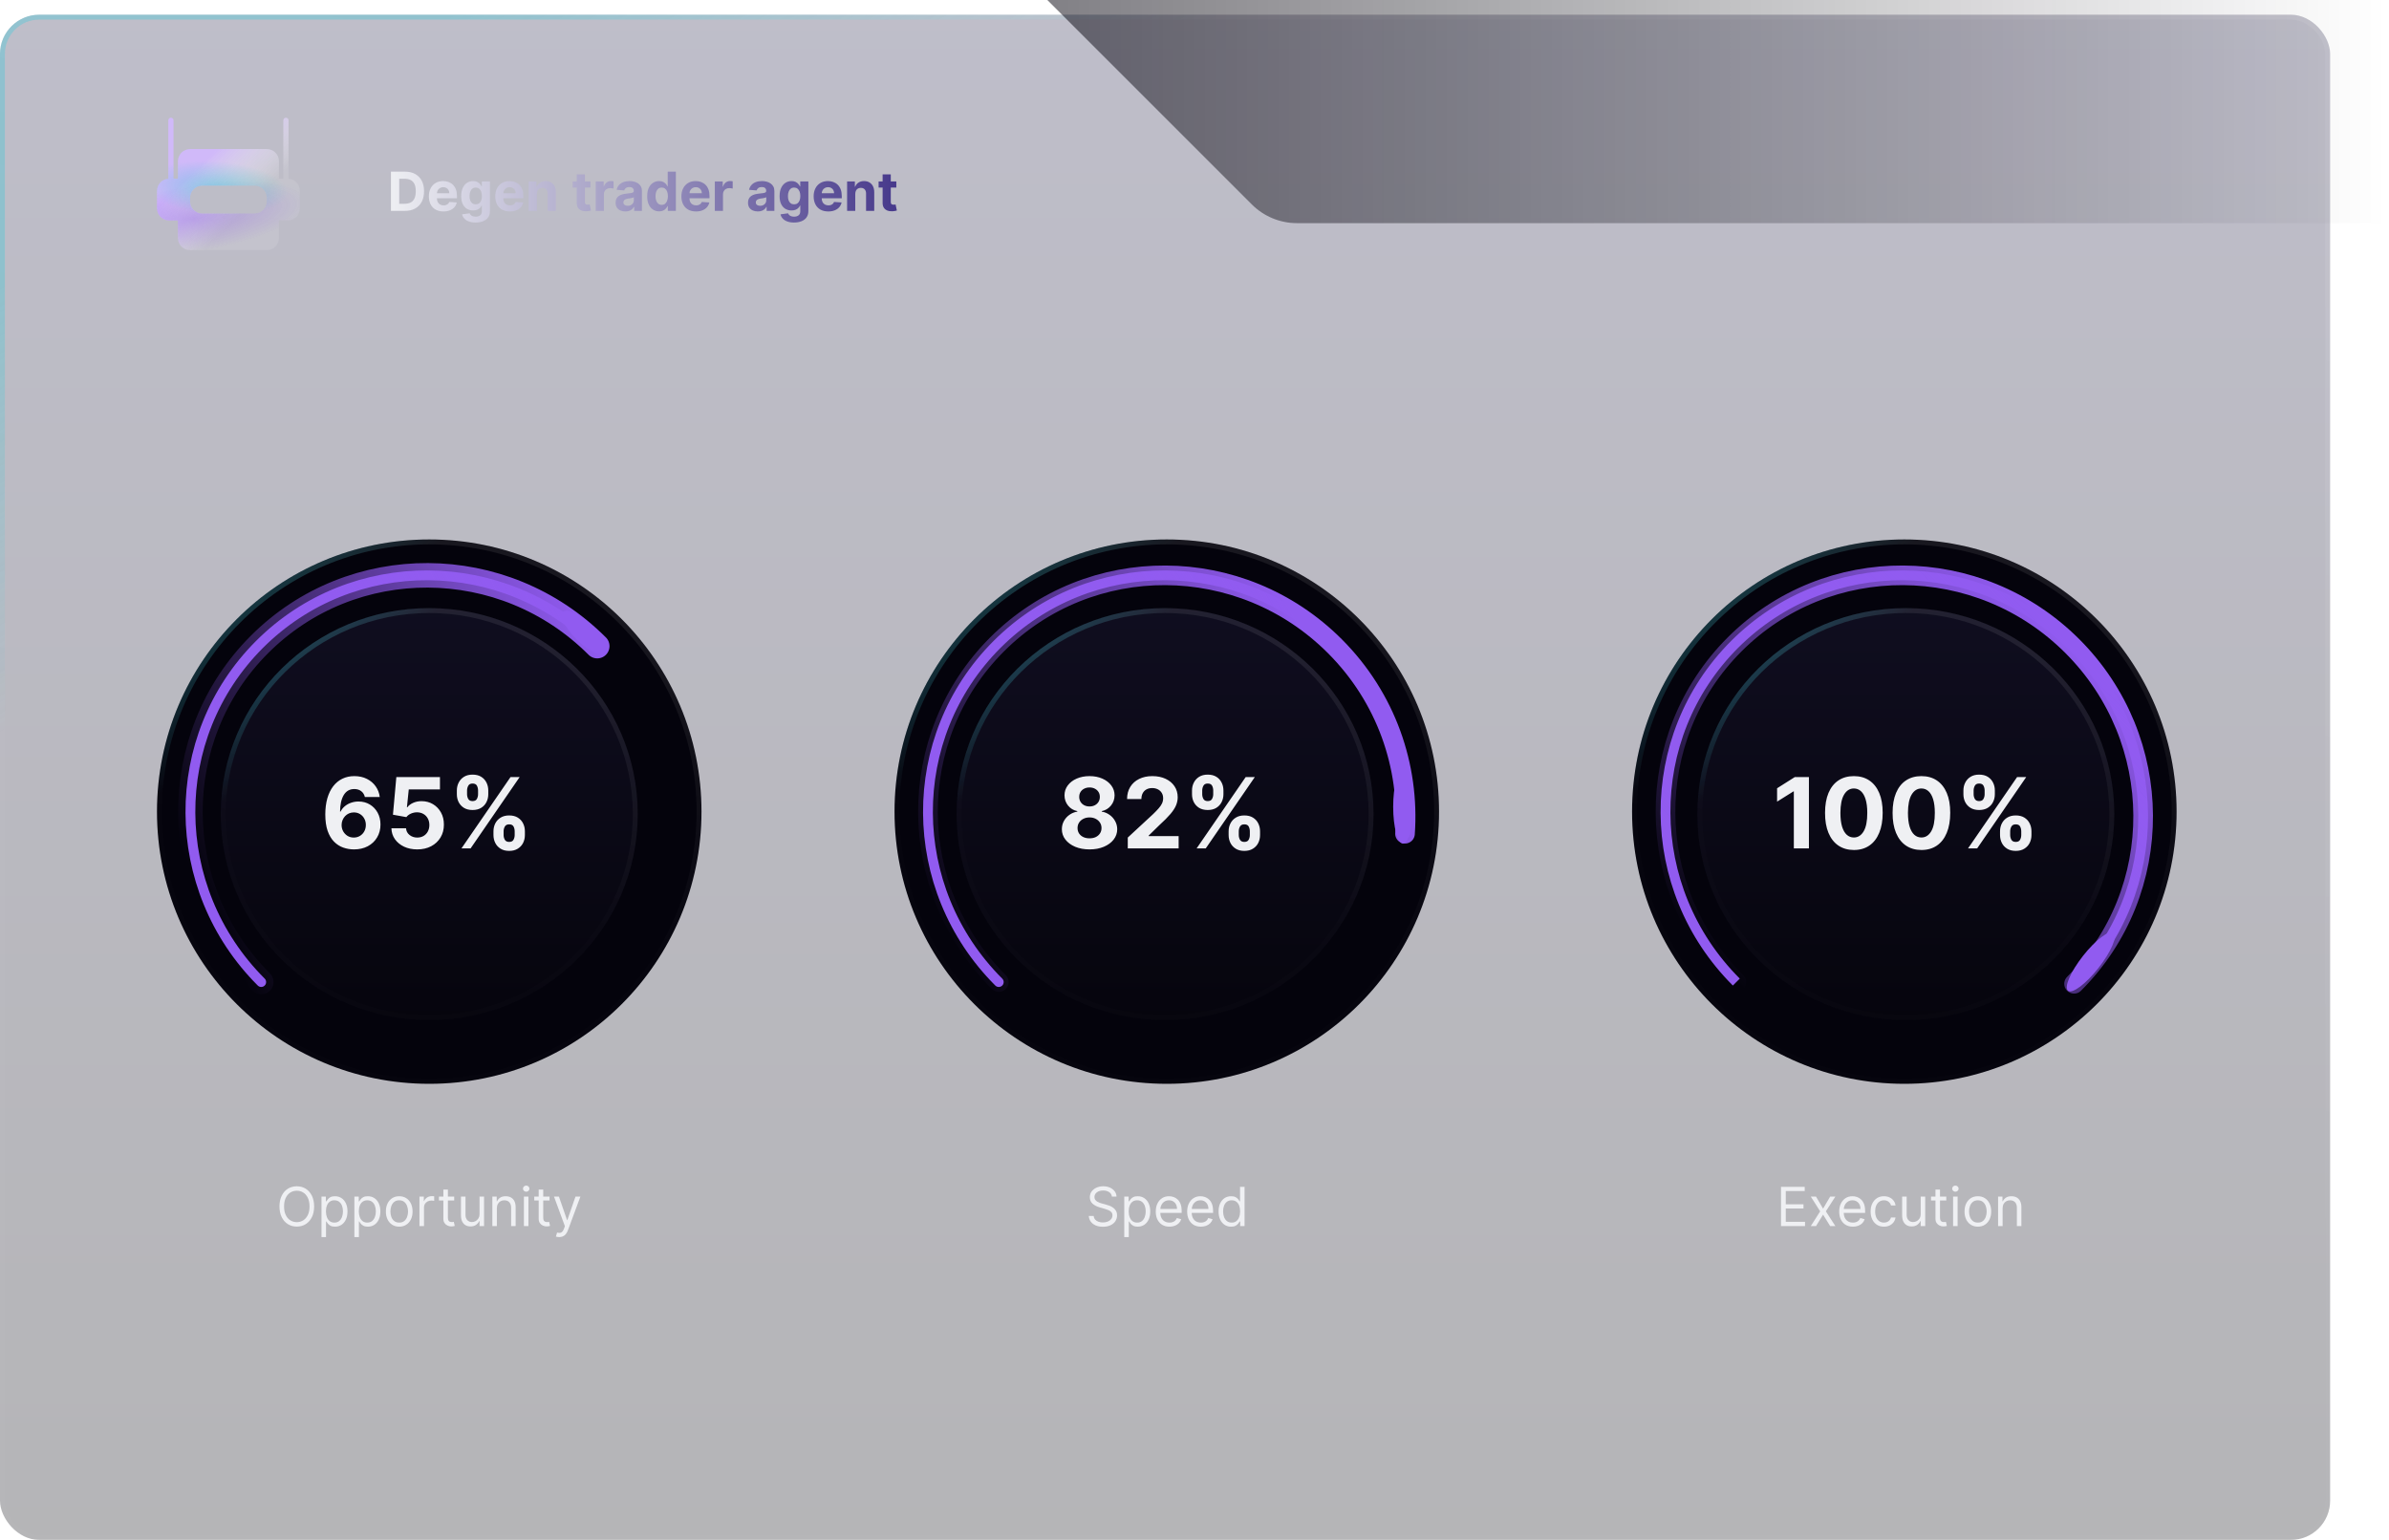 <svg width="487" height="314" viewBox="0 0 487 314" fill="none" xmlns="http://www.w3.org/2000/svg">
<g filter="url(#filter0_b_0_1)">
<rect y="3" width="475" height="311" rx="8" fill="url(#paint0_linear_0_1)" fill-opacity="0.3"/>
<rect x="0.5" y="3.5" width="474" height="310" rx="7.5" stroke="url(#paint1_linear_0_1)" stroke-opacity="0.08"/>
<rect x="0.5" y="3.5" width="474" height="310" rx="7.5" stroke="url(#paint2_linear_0_1)" stroke-opacity="0.3"/>
<path d="M82.531 43H79.695V35H82.555C83.359 35 84.052 35.16 84.633 35.48C85.213 35.798 85.66 36.255 85.973 36.852C86.288 37.448 86.445 38.161 86.445 38.992C86.445 39.825 86.288 40.542 85.973 41.141C85.66 41.74 85.211 42.199 84.625 42.52C84.042 42.84 83.344 43 82.531 43ZM81.387 41.551H82.461C82.961 41.551 83.382 41.462 83.723 41.285C84.066 41.105 84.324 40.828 84.496 40.453C84.671 40.075 84.758 39.589 84.758 38.992C84.758 38.401 84.671 37.918 84.496 37.543C84.324 37.168 84.068 36.892 83.727 36.715C83.385 36.538 82.965 36.449 82.465 36.449H81.387V41.551ZM90.401 43.117C89.784 43.117 89.253 42.992 88.808 42.742C88.365 42.49 88.024 42.133 87.784 41.672C87.545 41.208 87.425 40.66 87.425 40.027C87.425 39.41 87.545 38.868 87.784 38.402C88.024 37.936 88.361 37.573 88.796 37.312C89.233 37.052 89.746 36.922 90.335 36.922C90.731 36.922 91.099 36.986 91.44 37.113C91.784 37.238 92.084 37.427 92.339 37.68C92.597 37.932 92.797 38.25 92.94 38.633C93.084 39.013 93.155 39.458 93.155 39.969V40.426H88.089V39.395H91.589C91.589 39.155 91.537 38.943 91.433 38.758C91.329 38.573 91.184 38.428 90.999 38.324C90.817 38.217 90.605 38.164 90.362 38.164C90.11 38.164 89.886 38.223 89.69 38.34C89.498 38.454 89.347 38.609 89.237 38.805C89.128 38.997 89.072 39.212 89.069 39.449V40.43C89.069 40.727 89.124 40.983 89.233 41.199C89.345 41.415 89.503 41.582 89.706 41.699C89.909 41.816 90.15 41.875 90.429 41.875C90.614 41.875 90.783 41.849 90.936 41.797C91.09 41.745 91.222 41.667 91.331 41.562C91.44 41.458 91.524 41.331 91.581 41.18L93.12 41.281C93.042 41.651 92.882 41.974 92.64 42.25C92.4 42.523 92.09 42.737 91.71 42.891C91.332 43.042 90.896 43.117 90.401 43.117ZM96.944 45.375C96.405 45.375 95.943 45.301 95.558 45.152C95.175 45.007 94.87 44.807 94.644 44.555C94.417 44.302 94.27 44.018 94.202 43.703L95.741 43.496C95.788 43.616 95.862 43.728 95.964 43.832C96.065 43.936 96.2 44.02 96.366 44.082C96.535 44.147 96.741 44.18 96.983 44.18C97.345 44.18 97.644 44.091 97.878 43.914C98.115 43.74 98.233 43.447 98.233 43.035V41.938H98.163C98.09 42.104 97.981 42.262 97.835 42.41C97.689 42.559 97.502 42.68 97.272 42.773C97.043 42.867 96.77 42.914 96.452 42.914C96.002 42.914 95.591 42.81 95.222 42.602C94.855 42.391 94.561 42.069 94.343 41.637C94.127 41.202 94.019 40.652 94.019 39.988C94.019 39.309 94.129 38.741 94.351 38.285C94.572 37.829 94.866 37.488 95.233 37.262C95.603 37.035 96.008 36.922 96.448 36.922C96.784 36.922 97.065 36.979 97.292 37.094C97.519 37.206 97.701 37.346 97.839 37.516C97.98 37.682 98.088 37.846 98.163 38.008H98.226V37H99.878V43.059C99.878 43.569 99.753 43.996 99.503 44.34C99.253 44.684 98.907 44.941 98.464 45.113C98.024 45.288 97.517 45.375 96.944 45.375ZM96.98 41.664C97.248 41.664 97.474 41.598 97.659 41.465C97.847 41.329 97.99 41.137 98.089 40.887C98.19 40.634 98.241 40.332 98.241 39.98C98.241 39.629 98.192 39.324 98.093 39.066C97.994 38.806 97.851 38.604 97.663 38.461C97.476 38.318 97.248 38.246 96.98 38.246C96.706 38.246 96.476 38.32 96.288 38.469C96.101 38.615 95.959 38.818 95.862 39.078C95.766 39.339 95.718 39.639 95.718 39.98C95.718 40.327 95.766 40.626 95.862 40.879C95.961 41.129 96.103 41.323 96.288 41.461C96.476 41.596 96.706 41.664 96.98 41.664ZM103.937 43.117C103.319 43.117 102.788 42.992 102.343 42.742C101.9 42.49 101.559 42.133 101.319 41.672C101.08 41.208 100.96 40.66 100.96 40.027C100.96 39.41 101.08 38.868 101.319 38.402C101.559 37.936 101.896 37.573 102.331 37.312C102.769 37.052 103.282 36.922 103.87 36.922C104.266 36.922 104.634 36.986 104.976 37.113C105.319 37.238 105.619 37.427 105.874 37.68C106.132 37.932 106.332 38.25 106.476 38.633C106.619 39.013 106.69 39.458 106.69 39.969V40.426H101.624V39.395H105.124C105.124 39.155 105.072 38.943 104.968 38.758C104.864 38.573 104.719 38.428 104.534 38.324C104.352 38.217 104.14 38.164 103.897 38.164C103.645 38.164 103.421 38.223 103.226 38.34C103.033 38.454 102.882 38.609 102.772 38.805C102.663 38.997 102.607 39.212 102.604 39.449V40.43C102.604 40.727 102.659 40.983 102.769 41.199C102.881 41.415 103.038 41.582 103.241 41.699C103.444 41.816 103.685 41.875 103.964 41.875C104.149 41.875 104.318 41.849 104.472 41.797C104.625 41.745 104.757 41.667 104.866 41.562C104.976 41.458 105.059 41.331 105.116 41.18L106.655 41.281C106.577 41.651 106.417 41.974 106.175 42.25C105.935 42.523 105.625 42.737 105.245 42.891C104.868 43.042 104.431 43.117 103.937 43.117ZM109.44 39.531V43H107.776V37H109.362V38.059H109.433C109.565 37.71 109.788 37.434 110.101 37.23C110.413 37.025 110.792 36.922 111.237 36.922C111.654 36.922 112.017 37.013 112.327 37.195C112.637 37.378 112.878 37.638 113.05 37.977C113.222 38.312 113.308 38.714 113.308 39.18V43H111.644V39.477C111.646 39.109 111.552 38.823 111.362 38.617C111.172 38.409 110.91 38.305 110.577 38.305C110.353 38.305 110.155 38.353 109.983 38.449C109.814 38.546 109.681 38.686 109.585 38.871C109.491 39.053 109.443 39.273 109.44 39.531ZM120.356 37V38.25H116.743V37H120.356ZM117.563 35.562H119.228V41.156C119.228 41.31 119.251 41.43 119.298 41.516C119.345 41.599 119.41 41.658 119.493 41.691C119.579 41.725 119.678 41.742 119.79 41.742C119.868 41.742 119.946 41.736 120.024 41.723C120.103 41.707 120.162 41.695 120.204 41.688L120.466 42.926C120.382 42.952 120.265 42.982 120.114 43.016C119.963 43.052 119.78 43.074 119.563 43.082C119.162 43.098 118.811 43.044 118.509 42.922C118.209 42.8 117.976 42.609 117.81 42.352C117.643 42.094 117.561 41.768 117.563 41.375V35.562ZM121.44 43V37H123.054V38.047H123.116C123.226 37.675 123.409 37.393 123.667 37.203C123.925 37.01 124.222 36.914 124.558 36.914C124.641 36.914 124.731 36.919 124.827 36.93C124.924 36.94 125.008 36.954 125.081 36.973V38.449C125.003 38.426 124.895 38.405 124.757 38.387C124.619 38.368 124.493 38.359 124.378 38.359C124.133 38.359 123.914 38.413 123.722 38.52C123.532 38.624 123.381 38.77 123.269 38.957C123.159 39.145 123.104 39.361 123.104 39.605V43H121.44ZM127.48 43.113C127.098 43.113 126.757 43.047 126.457 42.914C126.158 42.779 125.921 42.579 125.746 42.316C125.574 42.051 125.488 41.72 125.488 41.324C125.488 40.991 125.549 40.711 125.672 40.484C125.794 40.258 125.961 40.075 126.172 39.938C126.383 39.8 126.622 39.695 126.891 39.625C127.161 39.555 127.445 39.505 127.742 39.477C128.091 39.44 128.372 39.406 128.586 39.375C128.799 39.341 128.954 39.292 129.051 39.227C129.147 39.161 129.195 39.065 129.195 38.938V38.914C129.195 38.667 129.117 38.475 128.961 38.34C128.807 38.204 128.589 38.137 128.305 38.137C128.005 38.137 127.767 38.203 127.59 38.336C127.413 38.466 127.296 38.63 127.238 38.828L125.699 38.703C125.777 38.339 125.931 38.023 126.16 37.758C126.389 37.49 126.685 37.284 127.047 37.141C127.411 36.995 127.833 36.922 128.313 36.922C128.646 36.922 128.965 36.961 129.27 37.039C129.577 37.117 129.849 37.238 130.086 37.402C130.326 37.566 130.514 37.777 130.652 38.035C130.79 38.29 130.859 38.596 130.859 38.953V43H129.281V42.168H129.234C129.138 42.355 129.009 42.521 128.848 42.664C128.686 42.805 128.492 42.915 128.266 42.996C128.039 43.074 127.777 43.113 127.48 43.113ZM127.957 41.965C128.202 41.965 128.418 41.917 128.605 41.82C128.793 41.721 128.94 41.589 129.047 41.422C129.154 41.255 129.207 41.066 129.207 40.855V40.219C129.155 40.253 129.083 40.284 128.992 40.312C128.904 40.339 128.803 40.363 128.691 40.387C128.579 40.408 128.467 40.427 128.355 40.445C128.243 40.461 128.142 40.475 128.051 40.488C127.855 40.517 127.685 40.562 127.539 40.625C127.393 40.688 127.28 40.772 127.199 40.879C127.118 40.983 127.078 41.113 127.078 41.27C127.078 41.496 127.16 41.669 127.324 41.789C127.491 41.906 127.702 41.965 127.957 41.965ZM134.361 43.098C133.906 43.098 133.493 42.98 133.123 42.746C132.756 42.509 132.464 42.161 132.248 41.703C132.035 41.242 131.928 40.677 131.928 40.008C131.928 39.32 132.038 38.749 132.26 38.293C132.481 37.835 132.775 37.492 133.143 37.266C133.512 37.036 133.917 36.922 134.357 36.922C134.693 36.922 134.973 36.979 135.197 37.094C135.424 37.206 135.606 37.346 135.744 37.516C135.885 37.682 135.992 37.846 136.064 38.008H136.115V35H137.775V43H136.135V42.039H136.064C135.986 42.206 135.876 42.371 135.732 42.535C135.592 42.697 135.408 42.831 135.182 42.938C134.958 43.044 134.684 43.098 134.361 43.098ZM134.889 41.773C135.157 41.773 135.383 41.7 135.568 41.555C135.756 41.406 135.899 41.199 135.998 40.934C136.1 40.668 136.15 40.357 136.15 40C136.15 39.643 136.101 39.333 136.002 39.07C135.903 38.807 135.76 38.604 135.572 38.461C135.385 38.318 135.157 38.246 134.889 38.246C134.615 38.246 134.385 38.32 134.197 38.469C134.01 38.617 133.868 38.823 133.771 39.086C133.675 39.349 133.627 39.654 133.627 40C133.627 40.349 133.675 40.658 133.771 40.926C133.87 41.191 134.012 41.4 134.197 41.551C134.385 41.699 134.615 41.773 134.889 41.773ZM141.878 43.117C141.261 43.117 140.729 42.992 140.284 42.742C139.841 42.49 139.5 42.133 139.261 41.672C139.021 41.208 138.901 40.66 138.901 40.027C138.901 39.41 139.021 38.868 139.261 38.402C139.5 37.936 139.838 37.573 140.272 37.312C140.71 37.052 141.223 36.922 141.812 36.922C142.207 36.922 142.576 36.986 142.917 37.113C143.261 37.238 143.56 37.427 143.815 37.68C144.073 37.932 144.274 38.25 144.417 38.633C144.56 39.013 144.632 39.458 144.632 39.969V40.426H139.565V39.395H143.065C143.065 39.155 143.013 38.943 142.909 38.758C142.805 38.573 142.66 38.428 142.476 38.324C142.293 38.217 142.081 38.164 141.839 38.164C141.586 38.164 141.362 38.223 141.167 38.34C140.974 38.454 140.823 38.609 140.714 38.805C140.604 38.997 140.549 39.212 140.546 39.449V40.43C140.546 40.727 140.601 40.983 140.71 41.199C140.822 41.415 140.979 41.582 141.183 41.699C141.386 41.816 141.627 41.875 141.905 41.875C142.09 41.875 142.259 41.849 142.413 41.797C142.567 41.745 142.698 41.667 142.808 41.562C142.917 41.458 143 41.331 143.058 41.18L144.597 41.281C144.519 41.651 144.358 41.974 144.116 42.25C143.877 42.523 143.567 42.737 143.187 42.891C142.809 43.042 142.373 43.117 141.878 43.117ZM145.718 43V37H147.331V38.047H147.394C147.503 37.675 147.687 37.393 147.944 37.203C148.202 37.01 148.499 36.914 148.835 36.914C148.918 36.914 149.008 36.919 149.104 36.93C149.201 36.94 149.285 36.954 149.358 36.973V38.449C149.28 38.426 149.172 38.405 149.034 38.387C148.896 38.368 148.77 38.359 148.655 38.359C148.41 38.359 148.192 38.413 147.999 38.52C147.809 38.624 147.658 38.77 147.546 38.957C147.437 39.145 147.382 39.361 147.382 39.605V43H145.718ZM154.476 43.113C154.093 43.113 153.752 43.047 153.452 42.914C153.153 42.779 152.916 42.579 152.741 42.316C152.569 42.051 152.483 41.72 152.483 41.324C152.483 40.991 152.545 40.711 152.667 40.484C152.789 40.258 152.956 40.075 153.167 39.938C153.378 39.8 153.618 39.695 153.886 39.625C154.157 39.555 154.44 39.505 154.737 39.477C155.086 39.44 155.368 39.406 155.581 39.375C155.795 39.341 155.95 39.292 156.046 39.227C156.142 39.161 156.19 39.065 156.19 38.938V38.914C156.19 38.667 156.112 38.475 155.956 38.34C155.802 38.204 155.584 38.137 155.3 38.137C155 38.137 154.762 38.203 154.585 38.336C154.408 38.466 154.291 38.63 154.233 38.828L152.694 38.703C152.772 38.339 152.926 38.023 153.155 37.758C153.384 37.49 153.68 37.284 154.042 37.141C154.407 36.995 154.828 36.922 155.308 36.922C155.641 36.922 155.96 36.961 156.265 37.039C156.572 37.117 156.844 37.238 157.081 37.402C157.321 37.566 157.509 37.777 157.647 38.035C157.785 38.29 157.854 38.596 157.854 38.953V43H156.276V42.168H156.229C156.133 42.355 156.004 42.521 155.843 42.664C155.681 42.805 155.487 42.915 155.261 42.996C155.034 43.074 154.772 43.113 154.476 43.113ZM154.952 41.965C155.197 41.965 155.413 41.917 155.601 41.82C155.788 41.721 155.935 41.589 156.042 41.422C156.149 41.255 156.202 41.066 156.202 40.855V40.219C156.15 40.253 156.078 40.284 155.987 40.312C155.899 40.339 155.799 40.363 155.687 40.387C155.575 40.408 155.463 40.427 155.351 40.445C155.239 40.461 155.137 40.475 155.046 40.488C154.851 40.517 154.68 40.562 154.534 40.625C154.388 40.688 154.275 40.772 154.194 40.879C154.114 40.983 154.073 41.113 154.073 41.27C154.073 41.496 154.155 41.669 154.319 41.789C154.486 41.906 154.697 41.965 154.952 41.965ZM161.849 45.375C161.31 45.375 160.847 45.301 160.462 45.152C160.079 45.007 159.774 44.807 159.548 44.555C159.321 44.302 159.174 44.018 159.106 43.703L160.646 43.496C160.692 43.616 160.767 43.728 160.868 43.832C160.97 43.936 161.104 44.02 161.271 44.082C161.44 44.147 161.646 44.18 161.888 44.18C162.25 44.18 162.548 44.091 162.782 43.914C163.019 43.74 163.138 43.447 163.138 43.035V41.938H163.067C162.994 42.104 162.885 42.262 162.739 42.41C162.593 42.559 162.406 42.68 162.177 42.773C161.948 42.867 161.674 42.914 161.356 42.914C160.906 42.914 160.496 42.81 160.126 42.602C159.759 42.391 159.466 42.069 159.247 41.637C159.031 41.202 158.923 40.652 158.923 39.988C158.923 39.309 159.034 38.741 159.255 38.285C159.476 37.829 159.771 37.488 160.138 37.262C160.507 37.035 160.912 36.922 161.353 36.922C161.688 36.922 161.97 36.979 162.196 37.094C162.423 37.206 162.605 37.346 162.743 37.516C162.884 37.682 162.992 37.846 163.067 38.008H163.13V37H164.782V43.059C164.782 43.569 164.657 43.996 164.407 44.34C164.157 44.684 163.811 44.941 163.368 45.113C162.928 45.288 162.422 45.375 161.849 45.375ZM161.884 41.664C162.152 41.664 162.379 41.598 162.563 41.465C162.751 41.329 162.894 41.137 162.993 40.887C163.095 40.634 163.146 40.332 163.146 39.98C163.146 39.629 163.096 39.324 162.997 39.066C162.898 38.806 162.755 38.604 162.567 38.461C162.38 38.318 162.152 38.246 161.884 38.246C161.61 38.246 161.38 38.32 161.192 38.469C161.005 38.615 160.863 38.818 160.767 39.078C160.67 39.339 160.622 39.639 160.622 39.98C160.622 40.327 160.67 40.626 160.767 40.879C160.866 41.129 161.007 41.323 161.192 41.461C161.38 41.596 161.61 41.664 161.884 41.664ZM168.841 43.117C168.224 43.117 167.692 42.992 167.247 42.742C166.804 42.49 166.463 42.133 166.224 41.672C165.984 41.208 165.864 40.66 165.864 40.027C165.864 39.41 165.984 38.868 166.224 38.402C166.463 37.936 166.8 37.573 167.235 37.312C167.673 37.052 168.186 36.922 168.774 36.922C169.17 36.922 169.539 36.986 169.88 37.113C170.224 37.238 170.523 37.427 170.778 37.68C171.036 37.932 171.237 38.25 171.38 38.633C171.523 39.013 171.595 39.458 171.595 39.969V40.426H166.528V39.395H170.028C170.028 39.155 169.976 38.943 169.872 38.758C169.768 38.573 169.623 38.428 169.438 38.324C169.256 38.217 169.044 38.164 168.802 38.164C168.549 38.164 168.325 38.223 168.13 38.34C167.937 38.454 167.786 38.609 167.677 38.805C167.567 38.997 167.511 39.212 167.509 39.449V40.43C167.509 40.727 167.563 40.983 167.673 41.199C167.785 41.415 167.942 41.582 168.146 41.699C168.349 41.816 168.59 41.875 168.868 41.875C169.053 41.875 169.222 41.849 169.376 41.797C169.53 41.745 169.661 41.667 169.771 41.562C169.88 41.458 169.963 41.331 170.021 41.18L171.56 41.281C171.481 41.651 171.321 41.974 171.079 42.25C170.84 42.523 170.53 42.737 170.149 42.891C169.772 43.042 169.336 43.117 168.841 43.117ZM174.345 39.531V43H172.681V37H174.267V38.059H174.337C174.47 37.71 174.692 37.434 175.005 37.23C175.317 37.025 175.696 36.922 176.142 36.922C176.558 36.922 176.922 37.013 177.231 37.195C177.541 37.378 177.782 37.638 177.954 37.977C178.126 38.312 178.212 38.714 178.212 39.18V43H176.548V39.477C176.55 39.109 176.457 38.823 176.267 38.617C176.076 38.409 175.815 38.305 175.481 38.305C175.257 38.305 175.06 38.353 174.888 38.449C174.718 38.546 174.586 38.686 174.489 38.871C174.396 39.053 174.347 39.273 174.345 39.531ZM182.715 37V38.25H179.102V37H182.715ZM179.922 35.562H181.586V41.156C181.586 41.31 181.609 41.43 181.656 41.516C181.703 41.599 181.768 41.658 181.852 41.691C181.938 41.725 182.036 41.742 182.148 41.742C182.227 41.742 182.305 41.736 182.383 41.723C182.461 41.707 182.521 41.695 182.563 41.688L182.824 42.926C182.741 42.952 182.624 42.982 182.473 43.016C182.322 43.052 182.138 43.074 181.922 43.082C181.521 43.098 181.169 43.044 180.867 42.922C180.568 42.8 180.335 42.609 180.168 42.352C180.001 42.094 179.919 41.768 179.922 41.375V35.562Z" fill="url(#paint3_linear_0_1)"/>
<path d="M64.034 246C64.034 246.844 63.882 247.573 63.577 248.187C63.273 248.802 62.855 249.276 62.323 249.609C61.792 249.943 61.185 250.109 60.503 250.109C59.821 250.109 59.214 249.943 58.683 249.609C58.151 249.276 57.733 248.802 57.429 248.187C57.124 247.573 56.972 246.844 56.972 246C56.972 245.156 57.124 244.427 57.429 243.812C57.733 243.198 58.151 242.724 58.683 242.391C59.214 242.057 59.821 241.891 60.503 241.891C61.185 241.891 61.792 242.057 62.323 242.391C62.855 242.724 63.273 243.198 63.577 243.812C63.882 244.427 64.034 245.156 64.034 246ZM63.097 246C63.097 245.307 62.981 244.723 62.749 244.246C62.52 243.77 62.209 243.409 61.815 243.164C61.425 242.919 60.987 242.797 60.503 242.797C60.019 242.797 59.58 242.919 59.187 243.164C58.796 243.409 58.485 243.77 58.253 244.246C58.024 244.723 57.909 245.307 57.909 246C57.909 246.693 58.024 247.277 58.253 247.754C58.485 248.23 58.796 248.591 59.187 248.836C59.58 249.081 60.019 249.203 60.503 249.203C60.987 249.203 61.425 249.081 61.815 248.836C62.209 248.591 62.52 248.23 62.749 247.754C62.981 247.277 63.097 246.693 63.097 246ZM65.538 252.25V244H66.429V244.953H66.538C66.606 244.849 66.7 244.716 66.819 244.555C66.942 244.391 67.116 244.245 67.343 244.117C67.572 243.987 67.882 243.922 68.272 243.922C68.778 243.922 69.223 244.048 69.608 244.301C69.994 244.553 70.295 244.911 70.511 245.375C70.727 245.839 70.835 246.385 70.835 247.016C70.835 247.651 70.727 248.202 70.511 248.668C70.295 249.132 69.995 249.491 69.612 249.746C69.23 249.999 68.788 250.125 68.288 250.125C67.903 250.125 67.594 250.061 67.362 249.934C67.13 249.803 66.952 249.656 66.827 249.492C66.702 249.326 66.606 249.187 66.538 249.078H66.46V252.25H65.538ZM66.444 247C66.444 247.453 66.511 247.853 66.644 248.199C66.776 248.543 66.97 248.812 67.226 249.008C67.481 249.201 67.793 249.297 68.163 249.297C68.549 249.297 68.87 249.195 69.128 248.992C69.388 248.786 69.584 248.51 69.714 248.164C69.847 247.815 69.913 247.427 69.913 247C69.913 246.578 69.848 246.198 69.718 245.859C69.59 245.518 69.396 245.249 69.136 245.051C68.878 244.85 68.554 244.75 68.163 244.75C67.788 244.75 67.473 244.845 67.218 245.035C66.963 245.223 66.77 245.486 66.64 245.824C66.509 246.16 66.444 246.552 66.444 247ZM72.241 252.25V244H73.132V244.953H73.241C73.309 244.849 73.403 244.716 73.522 244.555C73.645 244.391 73.819 244.245 74.046 244.117C74.275 243.987 74.585 243.922 74.976 243.922C75.481 243.922 75.926 244.048 76.311 244.301C76.697 244.553 76.998 244.911 77.214 245.375C77.43 245.839 77.538 246.385 77.538 247.016C77.538 247.651 77.43 248.202 77.214 248.668C76.998 249.132 76.698 249.491 76.315 249.746C75.933 249.999 75.491 250.125 74.991 250.125C74.606 250.125 74.297 250.061 74.065 249.934C73.834 249.803 73.655 249.656 73.53 249.492C73.405 249.326 73.309 249.187 73.241 249.078H73.163V252.25H72.241ZM73.147 247C73.147 247.453 73.214 247.853 73.347 248.199C73.48 248.543 73.674 248.812 73.929 249.008C74.184 249.201 74.496 249.297 74.866 249.297C75.252 249.297 75.573 249.195 75.831 248.992C76.091 248.786 76.287 248.51 76.417 248.164C76.55 247.815 76.616 247.427 76.616 247C76.616 246.578 76.551 246.198 76.421 245.859C76.293 245.518 76.099 245.249 75.839 245.051C75.581 244.85 75.257 244.75 74.866 244.75C74.491 244.75 74.176 244.845 73.921 245.035C73.666 245.223 73.473 245.486 73.343 245.824C73.213 246.16 73.147 246.552 73.147 247ZM81.382 250.125C80.84 250.125 80.365 249.996 79.956 249.738C79.55 249.48 79.232 249.12 79.003 248.656C78.776 248.193 78.663 247.651 78.663 247.031C78.663 246.406 78.776 245.861 79.003 245.395C79.232 244.928 79.55 244.566 79.956 244.309C80.365 244.051 80.84 243.922 81.382 243.922C81.924 243.922 82.397 244.051 82.804 244.309C83.213 244.566 83.53 244.928 83.757 245.395C83.986 245.861 84.101 246.406 84.101 247.031C84.101 247.651 83.986 248.193 83.757 248.656C83.53 249.12 83.213 249.48 82.804 249.738C82.397 249.996 81.924 250.125 81.382 250.125ZM81.382 249.297C81.793 249.297 82.132 249.191 82.397 248.98C82.663 248.77 82.86 248.492 82.987 248.148C83.115 247.805 83.179 247.432 83.179 247.031C83.179 246.63 83.115 246.257 82.987 245.91C82.86 245.564 82.663 245.284 82.397 245.07C82.132 244.857 81.793 244.75 81.382 244.75C80.97 244.75 80.632 244.857 80.366 245.07C80.101 245.284 79.904 245.564 79.776 245.91C79.649 246.257 79.585 246.63 79.585 247.031C79.585 247.432 79.649 247.805 79.776 248.148C79.904 248.492 80.101 248.77 80.366 248.98C80.632 249.191 80.97 249.297 81.382 249.297ZM85.508 250V244H86.398V244.906H86.461C86.57 244.609 86.768 244.368 87.055 244.184C87.341 243.999 87.664 243.906 88.023 243.906C88.091 243.906 88.176 243.908 88.277 243.91C88.379 243.913 88.456 243.917 88.508 243.922V244.859C88.477 244.852 88.405 244.84 88.293 244.824C88.184 244.806 88.068 244.797 87.945 244.797C87.654 244.797 87.393 244.858 87.164 244.98C86.938 245.1 86.758 245.267 86.625 245.48C86.495 245.691 86.43 245.932 86.43 246.203V250H85.508ZM92.586 244V244.781H89.477V244H92.586ZM90.383 242.562H91.305V248.281C91.305 248.542 91.342 248.737 91.418 248.867C91.496 248.995 91.595 249.081 91.715 249.125C91.837 249.167 91.966 249.187 92.102 249.187C92.203 249.187 92.287 249.182 92.352 249.172C92.417 249.159 92.469 249.148 92.508 249.141L92.695 249.969C92.633 249.992 92.546 250.016 92.434 250.039C92.322 250.065 92.18 250.078 92.008 250.078C91.747 250.078 91.492 250.022 91.242 249.91C90.995 249.798 90.789 249.628 90.625 249.398C90.463 249.169 90.383 248.88 90.383 248.531V242.562ZM97.754 247.547V244H98.676V250H97.754V248.984H97.691C97.551 249.289 97.332 249.548 97.035 249.762C96.738 249.973 96.363 250.078 95.91 250.078C95.535 250.078 95.202 249.996 94.91 249.832C94.618 249.665 94.389 249.415 94.223 249.082C94.056 248.746 93.973 248.323 93.973 247.812V244H94.894V247.75C94.894 248.187 95.017 248.536 95.262 248.797C95.509 249.057 95.824 249.187 96.207 249.187C96.436 249.187 96.669 249.129 96.906 249.012C97.146 248.895 97.346 248.715 97.508 248.473C97.672 248.23 97.754 247.922 97.754 247.547ZM101.286 246.391V250H100.364V244H101.255V244.937H101.333C101.474 244.633 101.687 244.388 101.974 244.203C102.26 244.016 102.63 243.922 103.083 243.922C103.489 243.922 103.845 244.005 104.149 244.172C104.454 244.336 104.691 244.586 104.86 244.922C105.03 245.255 105.114 245.677 105.114 246.188V250H104.192V246.25C104.192 245.779 104.07 245.411 103.825 245.148C103.58 244.883 103.244 244.75 102.817 244.75C102.523 244.75 102.26 244.814 102.028 244.941C101.799 245.069 101.618 245.255 101.485 245.5C101.353 245.745 101.286 246.042 101.286 246.391ZM106.799 250V244H107.721V250H106.799ZM107.268 243C107.088 243 106.933 242.939 106.803 242.816C106.675 242.694 106.611 242.547 106.611 242.375C106.611 242.203 106.675 242.056 106.803 241.934C106.933 241.811 107.088 241.75 107.268 241.75C107.447 241.75 107.601 241.811 107.729 241.934C107.859 242.056 107.924 242.203 107.924 242.375C107.924 242.547 107.859 242.694 107.729 242.816C107.601 242.939 107.447 243 107.268 243ZM112.019 244V244.781H108.909V244H112.019ZM109.815 242.562H110.737V248.281C110.737 248.542 110.775 248.737 110.851 248.867C110.929 248.995 111.028 249.081 111.147 249.125C111.27 249.167 111.399 249.187 111.534 249.187C111.636 249.187 111.719 249.182 111.784 249.172C111.849 249.159 111.901 249.148 111.94 249.141L112.128 249.969C112.065 249.992 111.978 250.016 111.866 250.039C111.754 250.065 111.612 250.078 111.44 250.078C111.18 250.078 110.925 250.022 110.675 249.91C110.427 249.798 110.222 249.628 110.058 249.398C109.896 249.169 109.815 248.88 109.815 248.531V242.562ZM113.999 252.25C113.843 252.25 113.703 252.237 113.581 252.211C113.459 252.188 113.374 252.164 113.327 252.141L113.562 251.328C113.785 251.385 113.983 251.406 114.155 251.391C114.327 251.375 114.479 251.298 114.612 251.16C114.748 251.025 114.871 250.805 114.983 250.5L115.155 250.031L112.937 244H113.937L115.593 248.781H115.655L117.312 244H118.312L115.765 250.875C115.65 251.185 115.508 251.441 115.339 251.645C115.17 251.85 114.973 252.003 114.749 252.102C114.528 252.201 114.278 252.25 113.999 252.25Z" fill="#EFF0F3"/>
<path d="M226.667 244C226.62 243.604 226.43 243.297 226.096 243.078C225.763 242.859 225.354 242.75 224.87 242.75C224.515 242.75 224.206 242.807 223.94 242.922C223.677 243.036 223.471 243.194 223.323 243.395C223.177 243.595 223.104 243.823 223.104 244.078C223.104 244.292 223.155 244.475 223.256 244.629C223.361 244.78 223.493 244.906 223.655 245.008C223.816 245.107 223.986 245.189 224.163 245.254C224.34 245.316 224.502 245.367 224.651 245.406L225.463 245.625C225.672 245.68 225.903 245.755 226.159 245.852C226.417 245.948 226.663 246.079 226.897 246.246C227.134 246.41 227.329 246.621 227.483 246.879C227.637 247.137 227.713 247.453 227.713 247.828C227.713 248.26 227.6 248.651 227.374 249C227.15 249.349 226.821 249.626 226.389 249.832C225.959 250.038 225.437 250.141 224.823 250.141C224.25 250.141 223.754 250.048 223.334 249.863C222.918 249.678 222.59 249.421 222.35 249.09C222.113 248.759 221.979 248.375 221.948 247.938H222.948C222.974 248.24 223.075 248.49 223.252 248.687C223.432 248.883 223.659 249.029 223.932 249.125C224.208 249.219 224.505 249.266 224.823 249.266C225.193 249.266 225.525 249.206 225.819 249.086C226.113 248.964 226.346 248.794 226.518 248.578C226.69 248.359 226.776 248.104 226.776 247.812C226.776 247.547 226.702 247.331 226.553 247.164C226.405 246.997 226.209 246.862 225.967 246.758C225.725 246.654 225.463 246.562 225.182 246.484L224.198 246.203C223.573 246.023 223.078 245.767 222.713 245.434C222.349 245.1 222.167 244.664 222.167 244.125C222.167 243.677 222.288 243.286 222.53 242.953C222.775 242.617 223.103 242.357 223.514 242.172C223.928 241.984 224.39 241.891 224.901 241.891C225.417 241.891 225.875 241.983 226.276 242.168C226.677 242.35 226.995 242.6 227.229 242.918C227.466 243.236 227.591 243.596 227.604 244H226.667ZM229.181 252.25V244H230.072V244.953H230.181C230.249 244.849 230.343 244.716 230.462 244.555C230.585 244.391 230.759 244.245 230.986 244.117C231.215 243.987 231.525 243.922 231.916 243.922C232.421 243.922 232.866 244.048 233.251 244.301C233.637 244.553 233.938 244.911 234.154 245.375C234.37 245.839 234.478 246.385 234.478 247.016C234.478 247.651 234.37 248.202 234.154 248.668C233.938 249.132 233.638 249.491 233.255 249.746C232.873 249.999 232.431 250.125 231.931 250.125C231.546 250.125 231.237 250.061 231.005 249.934C230.774 249.803 230.595 249.656 230.47 249.492C230.345 249.326 230.249 249.187 230.181 249.078H230.103V252.25H229.181ZM230.087 247C230.087 247.453 230.154 247.853 230.287 248.199C230.419 248.543 230.613 248.812 230.869 249.008C231.124 249.201 231.436 249.297 231.806 249.297C232.192 249.297 232.513 249.195 232.771 248.992C233.031 248.786 233.227 248.51 233.357 248.164C233.49 247.815 233.556 247.427 233.556 247C233.556 246.578 233.491 246.198 233.361 245.859C233.233 245.518 233.039 245.249 232.779 245.051C232.521 244.85 232.197 244.75 231.806 244.75C231.431 244.75 231.116 244.845 230.861 245.035C230.606 245.223 230.413 245.486 230.283 245.824C230.153 246.16 230.087 246.552 230.087 247ZM238.4 250.125C237.822 250.125 237.323 249.997 236.904 249.742C236.487 249.484 236.166 249.125 235.939 248.664C235.715 248.201 235.603 247.661 235.603 247.047C235.603 246.432 235.715 245.891 235.939 245.422C236.166 244.951 236.481 244.583 236.884 244.32C237.291 244.055 237.764 243.922 238.306 243.922C238.619 243.922 238.927 243.974 239.232 244.078C239.537 244.182 239.814 244.352 240.064 244.586C240.314 244.818 240.513 245.125 240.662 245.508C240.81 245.891 240.884 246.362 240.884 246.922V247.312H236.259V246.516H239.947C239.947 246.177 239.879 245.875 239.744 245.609C239.611 245.344 239.421 245.134 239.173 244.98C238.929 244.827 238.639 244.75 238.306 244.75C237.939 244.75 237.621 244.841 237.353 245.023C237.087 245.203 236.883 245.437 236.74 245.727C236.597 246.016 236.525 246.326 236.525 246.656V247.188C236.525 247.641 236.603 248.025 236.759 248.34C236.918 248.652 237.138 248.891 237.419 249.055C237.701 249.216 238.028 249.297 238.4 249.297C238.642 249.297 238.861 249.263 239.056 249.195C239.254 249.125 239.425 249.021 239.568 248.883C239.711 248.742 239.822 248.568 239.9 248.359L240.791 248.609C240.697 248.911 240.539 249.177 240.318 249.406C240.097 249.633 239.823 249.81 239.498 249.937C239.172 250.063 238.806 250.125 238.4 250.125ZM244.802 250.125C244.224 250.125 243.725 249.997 243.306 249.742C242.889 249.484 242.568 249.125 242.341 248.664C242.117 248.201 242.005 247.661 242.005 247.047C242.005 246.432 242.117 245.891 242.341 245.422C242.568 244.951 242.883 244.583 243.287 244.32C243.693 244.055 244.167 243.922 244.708 243.922C245.021 243.922 245.33 243.974 245.634 244.078C245.939 244.182 246.216 244.352 246.466 244.586C246.716 244.818 246.916 245.125 247.064 245.508C247.212 245.891 247.287 246.362 247.287 246.922V247.312H242.662V246.516H246.349C246.349 246.177 246.281 245.875 246.146 245.609C246.013 245.344 245.823 245.134 245.576 244.98C245.331 244.827 245.042 244.75 244.708 244.75C244.341 244.75 244.024 244.841 243.755 245.023C243.49 245.203 243.285 245.437 243.142 245.727C242.999 246.016 242.927 246.326 242.927 246.656V247.188C242.927 247.641 243.005 248.025 243.162 248.34C243.32 248.652 243.541 248.891 243.822 249.055C244.103 249.216 244.43 249.297 244.802 249.297C245.044 249.297 245.263 249.263 245.458 249.195C245.656 249.125 245.827 249.021 245.97 248.883C246.113 248.742 246.224 248.568 246.302 248.359L247.193 248.609C247.099 248.911 246.942 249.177 246.72 249.406C246.499 249.633 246.225 249.81 245.9 249.937C245.574 250.063 245.208 250.125 244.802 250.125ZM250.955 250.125C250.455 250.125 250.013 249.999 249.63 249.746C249.248 249.491 248.948 249.132 248.732 248.668C248.516 248.202 248.408 247.651 248.408 247.016C248.408 246.385 248.516 245.839 248.732 245.375C248.948 244.911 249.249 244.553 249.634 244.301C250.02 244.048 250.465 243.922 250.97 243.922C251.361 243.922 251.669 243.987 251.896 244.117C252.125 244.245 252.3 244.391 252.419 244.555C252.542 244.716 252.637 244.849 252.705 244.953H252.783V242H253.705V250H252.814V249.078H252.705C252.637 249.187 252.541 249.326 252.416 249.492C252.291 249.656 252.112 249.803 251.88 249.934C251.649 250.061 251.34 250.125 250.955 250.125ZM251.08 249.297C251.449 249.297 251.762 249.201 252.017 249.008C252.272 248.812 252.466 248.543 252.599 248.199C252.732 247.853 252.798 247.453 252.798 247C252.798 246.552 252.733 246.16 252.603 245.824C252.473 245.486 252.28 245.223 252.025 245.035C251.77 244.845 251.455 244.75 251.08 244.75C250.689 244.75 250.363 244.85 250.103 245.051C249.845 245.249 249.651 245.518 249.521 245.859C249.393 246.198 249.33 246.578 249.33 247C249.33 247.427 249.395 247.815 249.525 248.164C249.658 248.51 249.853 248.786 250.111 248.992C250.371 249.195 250.694 249.297 251.08 249.297Z" fill="#EFF0F3"/>
<path d="M363.063 250V242H367.892V242.859H364.032V245.562H367.642V246.422H364.032V249.141H367.954V250H363.063ZM370.2 244L371.638 246.453L373.075 244H374.138L372.2 247L374.138 250H373.075L371.638 247.672L370.2 250H369.138L371.044 247L369.138 244H370.2ZM377.722 250.125C377.144 250.125 376.645 249.997 376.226 249.742C375.809 249.484 375.487 249.125 375.261 248.664C375.037 248.201 374.925 247.661 374.925 247.047C374.925 246.432 375.037 245.891 375.261 245.422C375.487 244.951 375.802 244.583 376.206 244.32C376.612 244.055 377.086 243.922 377.628 243.922C377.94 243.922 378.249 243.974 378.554 244.078C378.858 244.182 379.136 244.352 379.386 244.586C379.636 244.818 379.835 245.125 379.983 245.508C380.132 245.891 380.206 246.362 380.206 246.922V247.312H375.581V246.516H379.269C379.269 246.177 379.201 245.875 379.065 245.609C378.933 245.344 378.743 245.134 378.495 244.98C378.25 244.827 377.961 244.75 377.628 244.75C377.261 244.75 376.943 244.841 376.675 245.023C376.409 245.203 376.205 245.437 376.062 245.727C375.918 246.016 375.847 246.326 375.847 246.656V247.188C375.847 247.641 375.925 248.025 376.081 248.34C376.24 248.652 376.46 248.891 376.741 249.055C377.022 249.216 377.349 249.297 377.722 249.297C377.964 249.297 378.183 249.263 378.378 249.195C378.576 249.125 378.746 249.021 378.89 248.883C379.033 248.742 379.144 248.568 379.222 248.359L380.112 248.609C380.019 248.911 379.861 249.177 379.64 249.406C379.418 249.633 379.145 249.81 378.819 249.937C378.494 250.063 378.128 250.125 377.722 250.125ZM384.046 250.125C383.483 250.125 382.999 249.992 382.593 249.727C382.187 249.461 381.874 249.095 381.655 248.629C381.437 248.163 381.327 247.63 381.327 247.031C381.327 246.422 381.439 245.884 381.663 245.418C381.89 244.949 382.205 244.583 382.608 244.32C383.015 244.055 383.489 243.922 384.03 243.922C384.452 243.922 384.832 244 385.171 244.156C385.509 244.312 385.787 244.531 386.003 244.812C386.219 245.094 386.353 245.422 386.405 245.797H385.483C385.413 245.523 385.257 245.281 385.015 245.07C384.775 244.857 384.452 244.75 384.046 244.75C383.687 244.75 383.371 244.844 383.101 245.031C382.832 245.216 382.623 245.478 382.472 245.816C382.323 246.152 382.249 246.547 382.249 247C382.249 247.464 382.322 247.867 382.468 248.211C382.616 248.555 382.825 248.822 383.093 249.012C383.364 249.202 383.681 249.297 384.046 249.297C384.285 249.297 384.503 249.255 384.698 249.172C384.894 249.089 385.059 248.969 385.194 248.812C385.33 248.656 385.426 248.469 385.483 248.25H386.405C386.353 248.604 386.224 248.923 386.019 249.207C385.815 249.488 385.546 249.712 385.21 249.879C384.877 250.043 384.489 250.125 384.046 250.125ZM391.534 247.547V244H392.456V250H391.534V248.984H391.472C391.331 249.289 391.112 249.548 390.815 249.762C390.519 249.973 390.144 250.078 389.69 250.078C389.315 250.078 388.982 249.996 388.69 249.832C388.399 249.665 388.17 249.415 388.003 249.082C387.836 248.746 387.753 248.323 387.753 247.812V244H388.675V247.75C388.675 248.187 388.797 248.536 389.042 248.797C389.289 249.057 389.604 249.187 389.987 249.187C390.216 249.187 390.45 249.129 390.687 249.012C390.926 248.895 391.127 248.715 391.288 248.473C391.452 248.23 391.534 247.922 391.534 247.547ZM396.754 244V244.781H393.645V244H396.754ZM394.551 242.562H395.473V248.281C395.473 248.542 395.51 248.737 395.586 248.867C395.664 248.995 395.763 249.081 395.883 249.125C396.005 249.167 396.134 249.187 396.27 249.187C396.371 249.187 396.454 249.182 396.52 249.172C396.585 249.159 396.637 249.148 396.676 249.141L396.863 249.969C396.801 249.992 396.714 250.016 396.602 250.039C396.49 250.065 396.348 250.078 396.176 250.078C395.915 250.078 395.66 250.022 395.41 249.91C395.163 249.798 394.957 249.628 394.793 249.398C394.632 249.169 394.551 248.88 394.551 248.531V242.562ZM398.141 250V244H399.063V250H398.141ZM398.609 243C398.43 243 398.275 242.939 398.145 242.816C398.017 242.694 397.953 242.547 397.953 242.375C397.953 242.203 398.017 242.056 398.145 241.934C398.275 241.811 398.43 241.75 398.609 241.75C398.789 241.75 398.943 241.811 399.07 241.934C399.201 242.056 399.266 242.203 399.266 242.375C399.266 242.547 399.201 242.694 399.07 242.816C398.943 242.939 398.789 243 398.609 243ZM403.188 250.125C402.647 250.125 402.172 249.996 401.763 249.738C401.356 249.48 401.039 249.12 400.81 248.656C400.583 248.193 400.47 247.651 400.47 247.031C400.47 246.406 400.583 245.861 400.81 245.395C401.039 244.928 401.356 244.566 401.763 244.309C402.172 244.051 402.647 243.922 403.188 243.922C403.73 243.922 404.204 244.051 404.61 244.309C405.019 244.566 405.337 244.928 405.563 245.395C405.793 245.861 405.907 246.406 405.907 247.031C405.907 247.651 405.793 248.193 405.563 248.656C405.337 249.12 405.019 249.48 404.61 249.738C404.204 249.996 403.73 250.125 403.188 250.125ZM403.188 249.297C403.6 249.297 403.938 249.191 404.204 248.98C404.47 248.77 404.666 248.492 404.794 248.148C404.922 247.805 404.985 247.432 404.985 247.031C404.985 246.63 404.922 246.257 404.794 245.91C404.666 245.564 404.47 245.284 404.204 245.07C403.938 244.857 403.6 244.75 403.188 244.75C402.777 244.75 402.438 244.857 402.173 245.07C401.907 245.284 401.711 245.564 401.583 245.91C401.455 246.257 401.392 246.63 401.392 247.031C401.392 247.432 401.455 247.805 401.583 248.148C401.711 248.492 401.907 248.77 402.173 248.98C402.438 249.191 402.777 249.297 403.188 249.297ZM408.236 246.391V250H407.314V244H408.205V244.937H408.283C408.424 244.633 408.637 244.388 408.924 244.203C409.21 244.016 409.58 243.922 410.033 243.922C410.439 243.922 410.795 244.005 411.1 244.172C411.404 244.336 411.641 244.586 411.811 244.922C411.98 245.255 412.064 245.677 412.064 246.188V250H411.143V246.25C411.143 245.779 411.02 245.411 410.775 245.148C410.531 244.883 410.195 244.75 409.768 244.75C409.473 244.75 409.21 244.814 408.979 244.941C408.749 245.069 408.568 245.255 408.436 245.5C408.303 245.745 408.236 246.042 408.236 246.391Z" fill="#EFF0F3"/>
<path fill-rule="evenodd" clip-rule="evenodd" d="M35.375 24.533C35.375 24.239 35.136 24 34.842 24C34.548 24 34.309 24.239 34.309 24.533V36.441C33.019 36.532 32 37.607 32 38.921V42.474C32 43.847 33.113 44.961 34.487 44.961H36.263V48.513C36.263 49.887 37.377 51 38.75 51H54.382C55.755 51 56.868 49.887 56.868 48.513V44.961H58.645C60.018 44.961 61.132 43.847 61.132 42.474V38.921C61.132 37.607 60.113 36.532 58.822 36.441V24.533C58.822 24.239 58.584 24 58.289 24C57.995 24 57.757 24.239 57.757 24.533V36.434H56.868V32.882C56.868 31.508 55.755 30.395 54.382 30.395H38.75C37.377 30.395 36.263 31.508 36.263 32.882V36.434H35.375V24.533ZM41.237 37.855C39.863 37.855 38.75 38.969 38.75 40.342V41.053C38.75 42.426 39.863 43.539 41.237 43.539H51.895C53.268 43.539 54.382 42.426 54.382 41.053V40.342C54.382 38.969 53.268 37.855 51.895 37.855H41.237Z" fill="url(#paint4_linear_0_1)"/>
<path fill-rule="evenodd" clip-rule="evenodd" d="M35.375 24.533C35.375 24.239 35.136 24 34.842 24C34.548 24 34.309 24.239 34.309 24.533V36.441C33.019 36.532 32 37.607 32 38.921V42.474C32 43.847 33.113 44.961 34.487 44.961H36.263V48.513C36.263 49.887 37.377 51 38.75 51H54.382C55.755 51 56.868 49.887 56.868 48.513V44.961H58.645C60.018 44.961 61.132 43.847 61.132 42.474V38.921C61.132 37.607 60.113 36.532 58.822 36.441V24.533C58.822 24.239 58.584 24 58.289 24C57.995 24 57.757 24.239 57.757 24.533V36.434H56.868V32.882C56.868 31.508 55.755 30.395 54.382 30.395H38.75C37.377 30.395 36.263 31.508 36.263 32.882V36.434H35.375V24.533ZM41.237 37.855C39.863 37.855 38.75 38.969 38.75 40.342V41.053C38.75 42.426 39.863 43.539 41.237 43.539H51.895C53.268 43.539 54.382 42.426 54.382 41.053V40.342C54.382 38.969 53.268 37.855 51.895 37.855H41.237Z" fill="url(#paint5_radial_0_1)" fill-opacity="0.4"/>
<path fill-rule="evenodd" clip-rule="evenodd" d="M35.375 24.533C35.375 24.239 35.136 24 34.842 24C34.548 24 34.309 24.239 34.309 24.533V36.441C33.019 36.532 32 37.607 32 38.921V42.474C32 43.847 33.113 44.961 34.487 44.961H36.263V48.513C36.263 49.887 37.377 51 38.75 51H54.382C55.755 51 56.868 49.887 56.868 48.513V44.961H58.645C60.018 44.961 61.132 43.847 61.132 42.474V38.921C61.132 37.607 60.113 36.532 58.822 36.441V24.533C58.822 24.239 58.584 24 58.289 24C57.995 24 57.757 24.239 57.757 24.533V36.434H56.868V32.882C56.868 31.508 55.755 30.395 54.382 30.395H38.75C37.377 30.395 36.263 31.508 36.263 32.882V36.434H35.375V24.533ZM41.237 37.855C39.863 37.855 38.75 38.969 38.75 40.342V41.053C38.75 42.426 39.863 43.539 41.237 43.539H51.895C53.268 43.539 54.382 42.426 54.382 41.053V40.342C54.382 38.969 53.268 37.855 51.895 37.855H41.237Z" fill="url(#paint6_radial_0_1)" fill-opacity="0.4"/>
<circle cx="87.5" cy="165.5" r="55.5" fill="#04030C"/>
<circle cx="87.5" cy="165.5" r="55" stroke="url(#paint7_linear_0_1)" stroke-opacity="0.08"/>
<circle cx="87.5" cy="165.5" r="55" stroke="url(#paint8_linear_0_1)" stroke-opacity="0.3"/>
<circle cx="237.85" cy="165.5" r="55.5" fill="#04030C"/>
<circle cx="237.85" cy="165.5" r="55" stroke="url(#paint9_linear_0_1)" stroke-opacity="0.08"/>
<circle cx="237.85" cy="165.5" r="55" stroke="url(#paint10_linear_0_1)" stroke-opacity="0.3"/>
<circle cx="388.199" cy="165.5" r="55.5" fill="#04030C"/>
<circle cx="388.199" cy="165.5" r="55" stroke="url(#paint11_linear_0_1)" stroke-opacity="0.08"/>
<circle cx="388.199" cy="165.5" r="55" stroke="url(#paint12_linear_0_1)" stroke-opacity="0.3"/>
<ellipse cx="87.5" cy="166" rx="42.5" ry="42" fill="#04030C"/>
<ellipse cx="87.5" cy="166" rx="42.5" ry="42" fill="url(#paint13_linear_0_1)" fill-opacity="0.3"/>
<path d="M129.5 166C129.5 188.914 110.702 207.5 87.5 207.5C64.298 207.5 45.5 188.914 45.5 166C45.5 143.086 64.298 124.5 87.5 124.5C110.702 124.5 129.5 143.086 129.5 166Z" stroke="url(#paint14_linear_0_1)" stroke-opacity="0.08"/>
<path d="M129.5 166C129.5 188.914 110.702 207.5 87.5 207.5C64.298 207.5 45.5 188.914 45.5 166C45.5 143.086 64.298 124.5 87.5 124.5C110.702 124.5 129.5 143.086 129.5 166Z" stroke="url(#paint15_linear_0_1)" stroke-opacity="0.3"/>
<ellipse cx="237.5" cy="166" rx="42.5" ry="42" fill="#04030C"/>
<ellipse cx="237.5" cy="166" rx="42.5" ry="42" fill="url(#paint16_linear_0_1)" fill-opacity="0.3"/>
<path d="M279.5 166C279.5 188.914 260.702 207.5 237.5 207.5C214.298 207.5 195.5 188.914 195.5 166C195.5 143.086 214.298 124.5 237.5 124.5C260.702 124.5 279.5 143.086 279.5 166Z" stroke="url(#paint17_linear_0_1)" stroke-opacity="0.08"/>
<path d="M279.5 166C279.5 188.914 260.702 207.5 237.5 207.5C214.298 207.5 195.5 188.914 195.5 166C195.5 143.086 214.298 124.5 237.5 124.5C260.702 124.5 279.5 143.086 279.5 166Z" stroke="url(#paint18_linear_0_1)" stroke-opacity="0.3"/>
<ellipse cx="388.5" cy="166" rx="42.5" ry="42" fill="#04030C"/>
<ellipse cx="388.5" cy="166" rx="42.5" ry="42" fill="url(#paint19_linear_0_1)" fill-opacity="0.3"/>
<path d="M430.5 166C430.5 188.914 411.702 207.5 388.5 207.5C365.298 207.5 346.5 188.914 346.5 166C346.5 143.086 365.298 124.5 388.5 124.5C411.702 124.5 430.5 143.086 430.5 166Z" stroke="url(#paint20_linear_0_1)" stroke-opacity="0.08"/>
<path d="M430.5 166C430.5 188.914 411.702 207.5 388.5 207.5C365.298 207.5 346.5 188.914 346.5 166C346.5 143.086 365.298 124.5 388.5 124.5C411.702 124.5 430.5 143.086 430.5 166Z" stroke="url(#paint21_linear_0_1)" stroke-opacity="0.3"/>
<path d="M53.25 200.25C34.141 181.141 33.985 150.316 52.9 131.401C71.816 112.485 102.641 112.641 121.75 131.75" stroke="#915BF0" stroke-width="2" stroke-linecap="round"/>
<g filter="url(#filter1_f_0_1)">
<path d="M53.25 200.25C34.141 181.141 33.985 150.316 52.9 131.401C71.816 112.485 102.641 112.641 121.75 131.75" stroke="url(#paint22_linear_0_1)" stroke-width="5" stroke-linecap="round"/>
</g>
<path d="M203.599 200.25C184.491 181.141 184.334 150.316 203.25 131.401C222.166 112.485 252.991 112.641 272.1 131.75C282.614 142.265 287.39 156.327 286.409 170" stroke="#915BF0" stroke-width="2" stroke-linecap="round"/>
<g filter="url(#filter2_f_0_1)">
<path d="M203.599 200.25C184.491 181.141 184.334 150.316 203.25 131.401C222.166 112.485 252.991 112.641 272.1 131.75C282.614 142.265 287.39 156.327 286.409 170" stroke="url(#paint23_linear_0_1)" stroke-width="4" stroke-linecap="round"/>
</g>
<path d="M422.799 200.6C441.714 181.684 441.558 150.859 422.449 131.75C403.34 112.641 372.515 112.485 353.6 131.401C334.684 150.316 334.84 181.141 353.949 200.25" stroke="#915BF0" stroke-width="2"/>
<g filter="url(#filter3_f_0_1)">
<path d="M422.799 200.6C441.714 181.684 441.558 150.859 422.449 131.75C403.34 112.641 372.515 112.485 353.6 131.401C334.684 150.316 334.84 181.141 353.949 200.25" stroke="url(#paint24_linear_0_1)" stroke-width="4" stroke-linecap="round"/>
</g>
<path d="M72.121 173.199C71.373 173.194 70.651 173.069 69.954 172.822C69.263 172.576 68.643 172.176 68.094 171.622C67.544 171.068 67.109 170.334 66.787 169.42C66.47 168.507 66.311 167.384 66.311 166.054C66.316 164.832 66.456 163.741 66.73 162.78C67.01 161.814 67.407 160.995 67.923 160.322C68.444 159.65 69.067 159.139 69.791 158.788C70.516 158.433 71.328 158.256 72.227 158.256C73.198 158.256 74.055 158.445 74.798 158.824C75.542 159.198 76.138 159.707 76.588 160.351C77.043 160.995 77.317 161.717 77.412 162.517H74.379C74.261 162.01 74.012 161.613 73.633 161.324C73.255 161.035 72.786 160.891 72.227 160.891C71.28 160.891 70.561 161.303 70.068 162.126C69.581 162.95 69.332 164.07 69.322 165.486H69.422C69.64 165.055 69.933 164.688 70.303 164.385C70.677 164.077 71.1 163.843 71.574 163.682C72.052 163.516 72.556 163.433 73.087 163.433C73.948 163.433 74.715 163.637 75.388 164.044C76.06 164.446 76.59 165 76.979 165.706C77.367 166.411 77.561 167.219 77.561 168.128C77.561 169.113 77.331 169.989 76.872 170.756C76.418 171.523 75.781 172.124 74.962 172.56C74.147 172.991 73.2 173.204 72.121 173.199ZM72.106 170.784C72.58 170.784 73.004 170.67 73.378 170.443C73.752 170.216 74.046 169.908 74.258 169.52C74.472 169.132 74.578 168.696 74.578 168.213C74.578 167.73 74.472 167.297 74.258 166.913C74.05 166.53 73.761 166.224 73.392 165.997C73.023 165.77 72.601 165.656 72.128 165.656C71.773 165.656 71.444 165.723 71.141 165.855C70.842 165.988 70.579 166.172 70.352 166.409C70.13 166.646 69.954 166.92 69.827 167.233C69.699 167.541 69.635 167.87 69.635 168.22C69.635 168.689 69.742 169.117 69.954 169.506C70.172 169.894 70.466 170.204 70.835 170.436C71.209 170.668 71.633 170.784 72.106 170.784ZM85.054 173.199C84.05 173.199 83.155 173.014 82.369 172.645C81.588 172.276 80.968 171.767 80.508 171.118C80.049 170.469 79.81 169.726 79.791 168.888H82.774C82.807 169.451 83.044 169.908 83.484 170.259C83.925 170.609 84.448 170.784 85.054 170.784C85.537 170.784 85.963 170.678 86.332 170.464C86.706 170.247 86.998 169.946 87.206 169.562C87.419 169.174 87.526 168.729 87.526 168.227C87.526 167.716 87.417 167.266 87.199 166.878C86.986 166.49 86.69 166.187 86.311 165.969C85.932 165.751 85.499 165.64 85.011 165.635C84.585 165.635 84.171 165.723 83.769 165.898C83.371 166.073 83.061 166.312 82.838 166.615L80.104 166.125L80.793 158.455H89.685V160.969H83.328L82.952 164.612H83.037C83.293 164.252 83.678 163.954 84.195 163.717C84.711 163.481 85.288 163.362 85.928 163.362C86.803 163.362 87.585 163.568 88.271 163.98C88.958 164.392 89.5 164.958 89.898 165.678C90.296 166.393 90.492 167.216 90.487 168.149C90.492 169.129 90.265 170 89.805 170.763C89.351 171.52 88.714 172.117 87.895 172.553C87.081 172.983 86.133 173.199 85.054 173.199ZM100.594 170.273V169.506C100.594 168.923 100.717 168.388 100.963 167.901C101.214 167.408 101.576 167.015 102.05 166.722C102.528 166.423 103.11 166.274 103.797 166.274C104.493 166.274 105.078 166.421 105.551 166.714C106.029 167.008 106.389 167.401 106.631 167.893C106.877 168.381 107 168.919 107 169.506V170.273C107 170.855 106.877 171.393 106.631 171.885C106.384 172.373 106.022 172.763 105.544 173.057C105.066 173.355 104.483 173.504 103.797 173.504C103.101 173.504 102.516 173.355 102.043 173.057C101.569 172.763 101.209 172.373 100.963 171.885C100.717 171.393 100.594 170.855 100.594 170.273ZM102.661 169.506V170.273C102.661 170.609 102.741 170.926 102.902 171.224C103.068 171.523 103.366 171.672 103.797 171.672C104.228 171.672 104.521 171.525 104.678 171.232C104.839 170.938 104.919 170.618 104.919 170.273V169.506C104.919 169.16 104.843 168.838 104.692 168.54C104.54 168.241 104.242 168.092 103.797 168.092C103.371 168.092 103.075 168.241 102.909 168.54C102.743 168.838 102.661 169.16 102.661 169.506ZM93.129 161.949V161.182C93.129 160.595 93.255 160.057 93.506 159.57C93.757 159.077 94.119 158.684 94.592 158.391C95.07 158.097 95.648 157.95 96.325 157.95C97.026 157.95 97.613 158.097 98.087 158.391C98.56 158.684 98.92 159.077 99.166 159.57C99.412 160.057 99.535 160.595 99.535 161.182V161.949C99.535 162.536 99.41 163.073 99.159 163.561C98.913 164.049 98.551 164.439 98.072 164.733C97.599 165.022 97.017 165.166 96.325 165.166C95.634 165.166 95.049 165.019 94.571 164.726C94.097 164.428 93.738 164.037 93.492 163.554C93.25 163.066 93.129 162.531 93.129 161.949ZM95.21 161.182V161.949C95.21 162.295 95.291 162.614 95.452 162.908C95.617 163.201 95.909 163.348 96.325 163.348C96.761 163.348 97.057 163.201 97.213 162.908C97.374 162.614 97.454 162.295 97.454 161.949V161.182C97.454 160.836 97.379 160.514 97.227 160.216C97.076 159.918 96.775 159.768 96.325 159.768C95.904 159.768 95.613 159.92 95.452 160.223C95.291 160.526 95.21 160.846 95.21 161.182ZM94.067 173L104.067 158.455H105.928L95.928 173H94.067Z" fill="#EFF0F3"/>
<path d="M222.101 173.199C221.007 173.199 220.034 173.021 219.182 172.666C218.335 172.306 217.669 171.816 217.186 171.196C216.703 170.576 216.462 169.873 216.462 169.087C216.462 168.481 216.599 167.924 216.874 167.418C217.153 166.906 217.532 166.482 218.01 166.146C218.489 165.805 219.024 165.588 219.615 165.493V165.393C218.839 165.237 218.209 164.861 217.726 164.264C217.243 163.663 217.002 162.964 217.002 162.169C217.002 161.416 217.222 160.746 217.662 160.159C218.103 159.567 218.706 159.103 219.473 158.767C220.245 158.426 221.121 158.256 222.101 158.256C223.081 158.256 223.955 158.426 224.722 158.767C225.494 159.108 226.1 159.574 226.54 160.166C226.98 160.753 227.203 161.421 227.208 162.169C227.203 162.969 226.957 163.668 226.469 164.264C225.981 164.861 225.356 165.237 224.594 165.393V165.493C225.176 165.588 225.704 165.805 226.178 166.146C226.656 166.482 227.035 166.906 227.314 167.418C227.598 167.924 227.743 168.481 227.748 169.087C227.743 169.873 227.499 170.576 227.016 171.196C226.533 171.816 225.865 172.306 225.013 172.666C224.166 173.021 223.195 173.199 222.101 173.199ZM222.101 170.94C222.589 170.94 223.015 170.853 223.38 170.678C223.744 170.498 224.028 170.251 224.232 169.939C224.44 169.622 224.544 169.257 224.544 168.845C224.544 168.424 224.438 168.052 224.225 167.73C224.012 167.403 223.723 167.148 223.358 166.963C222.994 166.774 222.575 166.679 222.101 166.679C221.632 166.679 221.213 166.774 220.844 166.963C220.475 167.148 220.184 167.403 219.971 167.73C219.762 168.052 219.658 168.424 219.658 168.845C219.658 169.257 219.76 169.622 219.963 169.939C220.167 170.251 220.453 170.498 220.823 170.678C221.192 170.853 221.618 170.94 222.101 170.94ZM222.101 164.442C222.508 164.442 222.871 164.359 223.188 164.193C223.505 164.027 223.754 163.798 223.934 163.504C224.114 163.211 224.203 162.872 224.203 162.489C224.203 162.11 224.114 161.778 223.934 161.494C223.754 161.205 223.507 160.981 223.195 160.82C222.882 160.654 222.518 160.571 222.101 160.571C221.689 160.571 221.325 160.654 221.007 160.82C220.69 160.981 220.442 161.205 220.262 161.494C220.087 161.778 219.999 162.11 219.999 162.489C219.999 162.872 220.089 163.211 220.269 163.504C220.449 163.798 220.697 164.027 221.015 164.193C221.332 164.359 221.694 164.442 222.101 164.442ZM229.898 173V170.784L235.075 165.99C235.516 165.564 235.885 165.18 236.183 164.839C236.486 164.499 236.716 164.165 236.872 163.838C237.028 163.507 237.107 163.149 237.107 162.766C237.107 162.339 237.009 161.973 236.815 161.665C236.621 161.352 236.356 161.113 236.02 160.947C235.684 160.777 235.303 160.692 234.876 160.692C234.431 160.692 234.043 160.782 233.712 160.962C233.38 161.142 233.125 161.4 232.945 161.736C232.765 162.072 232.675 162.472 232.675 162.936H229.756C229.756 161.984 229.971 161.158 230.402 160.457C230.833 159.757 231.437 159.214 232.213 158.831C232.99 158.447 233.884 158.256 234.898 158.256C235.939 158.256 236.846 158.44 237.618 158.81C238.394 159.174 238.998 159.681 239.429 160.33C239.86 160.978 240.075 161.722 240.075 162.56C240.075 163.109 239.966 163.651 239.749 164.186C239.536 164.721 239.154 165.315 238.605 165.969C238.056 166.617 237.282 167.396 236.283 168.305L234.159 170.386V170.486H240.267V173H229.898ZM250.457 170.273V169.506C250.457 168.923 250.58 168.388 250.826 167.901C251.077 167.408 251.44 167.015 251.913 166.722C252.391 166.423 252.974 166.274 253.66 166.274C254.356 166.274 254.941 166.421 255.414 166.714C255.893 167.008 256.252 167.401 256.494 167.893C256.74 168.381 256.863 168.919 256.863 169.506V170.273C256.863 170.855 256.74 171.393 256.494 171.885C256.248 172.373 255.886 172.763 255.407 173.057C254.929 173.355 254.347 173.504 253.66 173.504C252.964 173.504 252.379 173.355 251.906 173.057C251.432 172.763 251.073 172.373 250.826 171.885C250.58 171.393 250.457 170.855 250.457 170.273ZM252.524 169.506V170.273C252.524 170.609 252.604 170.926 252.765 171.224C252.931 171.523 253.229 171.672 253.66 171.672C254.091 171.672 254.385 171.525 254.541 171.232C254.702 170.938 254.782 170.618 254.782 170.273V169.506C254.782 169.16 254.707 168.838 254.555 168.54C254.404 168.241 254.105 168.092 253.66 168.092C253.234 168.092 252.938 168.241 252.772 168.54C252.607 168.838 252.524 169.16 252.524 169.506ZM242.993 161.949V161.182C242.993 160.595 243.118 160.057 243.369 159.57C243.62 159.077 243.982 158.684 244.456 158.391C244.934 158.097 245.511 157.95 246.189 157.95C246.889 157.95 247.476 158.097 247.95 158.391C248.423 158.684 248.783 159.077 249.029 159.57C249.276 160.057 249.399 160.595 249.399 161.182V161.949C249.399 162.536 249.273 163.073 249.022 163.561C248.776 164.049 248.414 164.439 247.936 164.733C247.462 165.022 246.88 165.166 246.189 165.166C245.497 165.166 244.913 165.019 244.434 164.726C243.961 164.428 243.601 164.037 243.355 163.554C243.113 163.066 242.993 162.531 242.993 161.949ZM245.074 161.182V161.949C245.074 162.295 245.154 162.614 245.315 162.908C245.481 163.201 245.772 163.348 246.189 163.348C246.624 163.348 246.92 163.201 247.076 162.908C247.237 162.614 247.318 162.295 247.318 161.949V161.182C247.318 160.836 247.242 160.514 247.091 160.216C246.939 159.918 246.638 159.768 246.189 159.768C245.767 159.768 245.476 159.92 245.315 160.223C245.154 160.526 245.074 160.846 245.074 161.182ZM243.93 173L253.93 158.455H255.791L245.791 173H243.93Z" fill="#EFF0F3"/>
<path d="M368.751 158.455V173H365.676V161.374H365.591L362.26 163.462V160.734L365.861 158.455H368.751ZM377.911 173.32C376.69 173.315 375.639 173.014 374.758 172.418C373.882 171.821 373.207 170.957 372.734 169.825C372.265 168.694 372.033 167.332 372.038 165.741C372.038 164.155 372.272 162.804 372.741 161.686C373.214 160.569 373.889 159.719 374.765 159.136C375.646 158.549 376.695 158.256 377.911 158.256C379.128 158.256 380.175 158.549 381.051 159.136C381.931 159.723 382.608 160.576 383.082 161.693C383.555 162.806 383.79 164.155 383.785 165.741C383.785 167.337 383.548 168.701 383.075 169.832C382.606 170.964 381.934 171.828 381.058 172.425C380.182 173.021 379.133 173.32 377.911 173.32ZM377.911 170.77C378.745 170.77 379.41 170.351 379.907 169.513C380.404 168.675 380.651 167.418 380.646 165.741C380.646 164.638 380.532 163.72 380.305 162.986C380.082 162.252 379.765 161.7 379.353 161.331C378.946 160.962 378.465 160.777 377.911 160.777C377.083 160.777 376.42 161.191 375.923 162.02C375.426 162.848 375.175 164.089 375.17 165.741C375.17 166.859 375.281 167.792 375.504 168.54C375.731 169.283 376.051 169.842 376.463 170.216C376.874 170.585 377.357 170.77 377.911 170.77ZM391.681 173.32C390.459 173.315 389.408 173.014 388.528 172.418C387.652 171.821 386.977 170.957 386.503 169.825C386.035 168.694 385.803 167.332 385.807 165.741C385.807 164.155 386.042 162.804 386.51 161.686C386.984 160.569 387.659 159.719 388.535 159.136C389.415 158.549 390.464 158.256 391.681 158.256C392.898 158.256 393.944 158.549 394.82 159.136C395.701 159.723 396.378 160.576 396.851 161.693C397.325 162.806 397.559 164.155 397.555 165.741C397.555 167.337 397.318 168.701 396.844 169.832C396.376 170.964 395.703 171.828 394.827 172.425C393.951 173.021 392.903 173.32 391.681 173.32ZM391.681 170.77C392.514 170.77 393.18 170.351 393.677 169.513C394.174 168.675 394.42 167.418 394.415 165.741C394.415 164.638 394.302 163.72 394.074 162.986C393.852 162.252 393.535 161.7 393.123 161.331C392.715 160.962 392.235 160.777 391.681 160.777C390.852 160.777 390.189 161.191 389.692 162.02C389.195 162.848 388.944 164.089 388.939 165.741C388.939 166.859 389.051 167.792 389.273 168.54C389.501 169.283 389.82 169.842 390.232 170.216C390.644 170.585 391.127 170.77 391.681 170.77ZM407.709 170.273V169.506C407.709 168.923 407.832 168.388 408.078 167.901C408.329 167.408 408.691 167.015 409.165 166.722C409.643 166.423 410.226 166.274 410.912 166.274C411.608 166.274 412.193 166.421 412.666 166.714C413.145 167.008 413.504 167.401 413.746 167.893C413.992 168.381 414.115 168.919 414.115 169.506V170.273C414.115 170.855 413.992 171.393 413.746 171.885C413.5 172.373 413.137 172.763 412.659 173.057C412.181 173.355 411.599 173.504 410.912 173.504C410.216 173.504 409.631 173.355 409.158 173.057C408.684 172.763 408.325 172.373 408.078 171.885C407.832 171.393 407.709 170.855 407.709 170.273ZM409.776 169.506V170.273C409.776 170.609 409.856 170.926 410.017 171.224C410.183 171.523 410.481 171.672 410.912 171.672C411.343 171.672 411.637 171.525 411.793 171.232C411.954 170.938 412.034 170.618 412.034 170.273V169.506C412.034 169.16 411.959 168.838 411.807 168.54C411.655 168.241 411.357 168.092 410.912 168.092C410.486 168.092 410.19 168.241 410.024 168.54C409.859 168.838 409.776 169.16 409.776 169.506ZM400.244 161.949V161.182C400.244 160.595 400.37 160.057 400.621 159.57C400.872 159.077 401.234 158.684 401.708 158.391C402.186 158.097 402.763 157.95 403.441 157.95C404.141 157.95 404.728 158.097 405.202 158.391C405.675 158.684 406.035 159.077 406.281 159.57C406.528 160.057 406.651 160.595 406.651 161.182V161.949C406.651 162.536 406.525 163.073 406.274 163.561C406.028 164.049 405.666 164.439 405.188 164.733C404.714 165.022 404.132 165.166 403.441 165.166C402.749 165.166 402.164 165.019 401.686 164.726C401.213 164.428 400.853 164.037 400.607 163.554C400.365 163.066 400.244 162.531 400.244 161.949ZM402.325 161.182V161.949C402.325 162.295 402.406 162.614 402.567 162.908C402.733 163.201 403.024 163.348 403.441 163.348C403.876 163.348 404.172 163.201 404.328 162.908C404.489 162.614 404.57 162.295 404.57 161.949V161.182C404.57 160.836 404.494 160.514 404.343 160.216C404.191 159.918 403.89 159.768 403.441 159.768C403.019 159.768 402.728 159.92 402.567 160.223C402.406 160.526 402.325 160.846 402.325 161.182ZM401.182 173L411.182 158.455H413.043L403.043 173H401.182Z" fill="#EFF0F3"/>
<g style="mix-blend-mode:plus-lighter" filter="url(#filter4_f_0_1)">
<ellipse cx="118.948" cy="128.948" rx="5.902" ry="2" transform="rotate(45 118.948 128.948)" fill="#915BF0"/>
</g>
<g style="mix-blend-mode:plus-lighter" filter="url(#filter5_f_0_1)">
<ellipse cx="286" cy="164.5" rx="2" ry="7.5" fill="#915BF0"/>
</g>
<g style="mix-blend-mode:plus-lighter" filter="url(#filter6_f_0_1)">
<ellipse cx="426.207" cy="196.133" rx="2" ry="7.5" transform="rotate(38.165 426.207 196.133)" fill="#915BF0"/>
</g>
</g>
<path d="M255.192 41.692L213.5 0H486.5V45.5H264.385C260.937 45.5 257.63 44.13 255.192 41.692Z" fill="url(#paint25_linear_0_1)" fill-opacity="0.5"/>
<defs>
<filter id="filter0_b_0_1" x="-135.8" y="-132.8" width="746.6" height="582.6" filterUnits="userSpaceOnUse" color-interpolation-filters="sRGB">
<feFlood flood-opacity="0" result="BackgroundImageFix"/>
<feGaussianBlur in="BackgroundImageFix" stdDeviation="67.9"/>
<feComposite in2="SourceAlpha" operator="in" result="effect1_backgroundBlur_0_1"/>
<feBlend mode="normal" in="SourceGraphic" in2="effect1_backgroundBlur_0_1" result="shape"/>
</filter>
<filter id="filter1_f_0_1" x="32.315" y="110.816" width="95.935" height="95.935" filterUnits="userSpaceOnUse" color-interpolation-filters="sRGB">
<feFlood flood-opacity="0" result="BackgroundImageFix"/>
<feBlend mode="normal" in="SourceGraphic" in2="BackgroundImageFix" result="shape"/>
<feGaussianBlur stdDeviation="2" result="effect1_foregroundBlur_0_1"/>
</filter>
<filter id="filter2_f_0_1" x="183.165" y="111.316" width="109.369" height="94.935" filterUnits="userSpaceOnUse" color-interpolation-filters="sRGB">
<feFlood flood-opacity="0" result="BackgroundImageFix"/>
<feBlend mode="normal" in="SourceGraphic" in2="BackgroundImageFix" result="shape"/>
<feGaussianBlur stdDeviation="2" result="effect1_foregroundBlur_0_1"/>
</filter>
<filter id="filter3_f_0_1" x="333.515" y="111.316" width="109.369" height="95.284" filterUnits="userSpaceOnUse" color-interpolation-filters="sRGB">
<feFlood flood-opacity="0" result="BackgroundImageFix"/>
<feBlend mode="normal" in="SourceGraphic" in2="BackgroundImageFix" result="shape"/>
<feGaussianBlur stdDeviation="2" result="effect1_foregroundBlur_0_1"/>
</filter>
<filter id="filter4_f_0_1" x="107.741" y="117.741" width="22.415" height="22.415" filterUnits="userSpaceOnUse" color-interpolation-filters="sRGB">
<feFlood flood-opacity="0" result="BackgroundImageFix"/>
<feBlend mode="normal" in="SourceGraphic" in2="BackgroundImageFix" result="shape"/>
<feGaussianBlur stdDeviation="3.4" result="effect1_foregroundBlur_0_1"/>
</filter>
<filter id="filter5_f_0_1" x="277.2" y="150.2" width="17.6" height="28.6" filterUnits="userSpaceOnUse" color-interpolation-filters="sRGB">
<feFlood flood-opacity="0" result="BackgroundImageFix"/>
<feBlend mode="normal" in="SourceGraphic" in2="BackgroundImageFix" result="shape"/>
<feGaussianBlur stdDeviation="3.4" result="effect1_foregroundBlur_0_1"/>
</filter>
<filter id="filter6_f_0_1" x="414.512" y="183.306" width="23.39" height="25.652" filterUnits="userSpaceOnUse" color-interpolation-filters="sRGB">
<feFlood flood-opacity="0" result="BackgroundImageFix"/>
<feBlend mode="normal" in="SourceGraphic" in2="BackgroundImageFix" result="shape"/>
<feGaussianBlur stdDeviation="3.4" result="effect1_foregroundBlur_0_1"/>
</filter>
<linearGradient id="paint0_linear_0_1" x1="237.5" y1="3" x2="237.5" y2="314" gradientUnits="userSpaceOnUse">
<stop stop-color="#2A274E"/>
<stop offset="1" stop-color="#090911"/>
</linearGradient>
<linearGradient id="paint1_linear_0_1" x1="317.5" y1="21.5" x2="279" y2="214.5" gradientUnits="userSpaceOnUse">
<stop stop-color="white"/>
<stop offset="1" stop-color="white" stop-opacity="0.1"/>
</linearGradient>
<linearGradient id="paint2_linear_0_1" x1="26" y1="42.5" x2="95.98" y2="161.317" gradientUnits="userSpaceOnUse">
<stop stop-color="#1FC5D6"/>
<stop offset="0.575" stop-color="#1FC5D6" stop-opacity="0"/>
</linearGradient>
<linearGradient id="paint3_linear_0_1" x1="79" y1="38.5" x2="184" y2="38.5" gradientUnits="userSpaceOnUse">
<stop stop-color="#EFF0F3"/>
<stop offset="1" stop-color="#45378A"/>
</linearGradient>
<linearGradient id="paint4_linear_0_1" x1="38.767" y1="35.567" x2="47.782" y2="44.931" gradientUnits="userSpaceOnUse">
<stop stop-color="#D0B9F9"/>
<stop offset="1" stop-color="white" stop-opacity="0.1"/>
</linearGradient>
<radialGradient id="paint5_radial_0_1" cx="0" cy="0" r="1" gradientUnits="userSpaceOnUse" gradientTransform="translate(39.573 44.512) rotate(81.217) scale(18.731 65.152)">
<stop stop-color="#915BF0"/>
<stop offset="0.365" stop-color="#915BF0" stop-opacity="0"/>
</radialGradient>
<radialGradient id="paint6_radial_0_1" cx="0" cy="0" r="1" gradientUnits="userSpaceOnUse" gradientTransform="translate(43.961 38.294) rotate(93.874) scale(14.914 40.459)">
<stop stop-color="#1FC5D6"/>
<stop offset="0.365" stop-color="#1FC5D6" stop-opacity="0"/>
</radialGradient>
<linearGradient id="paint7_linear_0_1" x1="106.195" y1="116.603" x2="86.226" y2="182.144" gradientUnits="userSpaceOnUse">
<stop stop-color="white"/>
<stop offset="1" stop-color="white" stop-opacity="0.1"/>
</linearGradient>
<linearGradient id="paint8_linear_0_1" x1="38.076" y1="124.098" x2="66.476" y2="155.669" gradientUnits="userSpaceOnUse">
<stop stop-color="#1FC5D6"/>
<stop offset="0.575" stop-color="#1FC5D6" stop-opacity="0"/>
</linearGradient>
<linearGradient id="paint9_linear_0_1" x1="256.544" y1="116.603" x2="236.576" y2="182.144" gradientUnits="userSpaceOnUse">
<stop stop-color="white"/>
<stop offset="1" stop-color="white" stop-opacity="0.1"/>
</linearGradient>
<linearGradient id="paint10_linear_0_1" x1="188.425" y1="124.098" x2="216.825" y2="155.669" gradientUnits="userSpaceOnUse">
<stop stop-color="#1FC5D6"/>
<stop offset="0.575" stop-color="#1FC5D6" stop-opacity="0"/>
</linearGradient>
<linearGradient id="paint11_linear_0_1" x1="406.894" y1="116.603" x2="386.925" y2="182.144" gradientUnits="userSpaceOnUse">
<stop stop-color="white"/>
<stop offset="1" stop-color="white" stop-opacity="0.1"/>
</linearGradient>
<linearGradient id="paint12_linear_0_1" x1="338.775" y1="124.098" x2="367.175" y2="155.669" gradientUnits="userSpaceOnUse">
<stop stop-color="#1FC5D6"/>
<stop offset="0.575" stop-color="#1FC5D6" stop-opacity="0"/>
</linearGradient>
<linearGradient id="paint13_linear_0_1" x1="87.5" y1="124" x2="87.5" y2="208" gradientUnits="userSpaceOnUse">
<stop stop-color="#2A274E"/>
<stop offset="1" stop-color="#090911"/>
</linearGradient>
<linearGradient id="paint14_linear_0_1" x1="101.816" y1="128.997" x2="86.852" y2="178.694" gradientUnits="userSpaceOnUse">
<stop stop-color="white"/>
<stop offset="1" stop-color="white" stop-opacity="0.1"/>
</linearGradient>
<linearGradient id="paint15_linear_0_1" x1="49.653" y1="134.669" x2="71.116" y2="158.813" gradientUnits="userSpaceOnUse">
<stop stop-color="#1FC5D6"/>
<stop offset="0.575" stop-color="#1FC5D6" stop-opacity="0"/>
</linearGradient>
<linearGradient id="paint16_linear_0_1" x1="237.5" y1="124" x2="237.5" y2="208" gradientUnits="userSpaceOnUse">
<stop stop-color="#2A274E"/>
<stop offset="1" stop-color="#090911"/>
</linearGradient>
<linearGradient id="paint17_linear_0_1" x1="251.816" y1="128.997" x2="236.852" y2="178.694" gradientUnits="userSpaceOnUse">
<stop stop-color="white"/>
<stop offset="1" stop-color="white" stop-opacity="0.1"/>
</linearGradient>
<linearGradient id="paint18_linear_0_1" x1="199.653" y1="134.669" x2="221.116" y2="158.813" gradientUnits="userSpaceOnUse">
<stop stop-color="#1FC5D6"/>
<stop offset="0.575" stop-color="#1FC5D6" stop-opacity="0"/>
</linearGradient>
<linearGradient id="paint19_linear_0_1" x1="388.5" y1="124" x2="388.5" y2="208" gradientUnits="userSpaceOnUse">
<stop stop-color="#2A274E"/>
<stop offset="1" stop-color="#090911"/>
</linearGradient>
<linearGradient id="paint20_linear_0_1" x1="402.816" y1="128.997" x2="387.852" y2="178.694" gradientUnits="userSpaceOnUse">
<stop stop-color="white"/>
<stop offset="1" stop-color="white" stop-opacity="0.1"/>
</linearGradient>
<linearGradient id="paint21_linear_0_1" x1="350.653" y1="134.669" x2="372.116" y2="158.813" gradientUnits="userSpaceOnUse">
<stop stop-color="#1FC5D6"/>
<stop offset="0.575" stop-color="#1FC5D6" stop-opacity="0"/>
</linearGradient>
<linearGradient id="paint22_linear_0_1" x1="122" y1="131.5" x2="36.5" y2="172.5" gradientUnits="userSpaceOnUse">
<stop stop-color="#915BF0"/>
<stop offset="1" stop-color="#915BF0" stop-opacity="0"/>
</linearGradient>
<linearGradient id="paint23_linear_0_1" x1="285.5" y1="162" x2="204" y2="210.5" gradientUnits="userSpaceOnUse">
<stop stop-color="#915BF0"/>
<stop offset="1" stop-color="#915BF0" stop-opacity="0"/>
</linearGradient>
<linearGradient id="paint24_linear_0_1" x1="422.449" y1="131.75" x2="353.949" y2="200.25" gradientUnits="userSpaceOnUse">
<stop stop-color="#915BF0"/>
<stop offset="1" stop-color="#915BF0" stop-opacity="0"/>
</linearGradient>
<linearGradient id="paint25_linear_0_1" x1="213.5" y1="22.75" x2="486.5" y2="22.75" gradientUnits="userSpaceOnUse">
<stop stop-color="#04030C"/>
<stop offset="1" stop-color="#04030C" stop-opacity="0"/>
</linearGradient>
</defs>
</svg>
